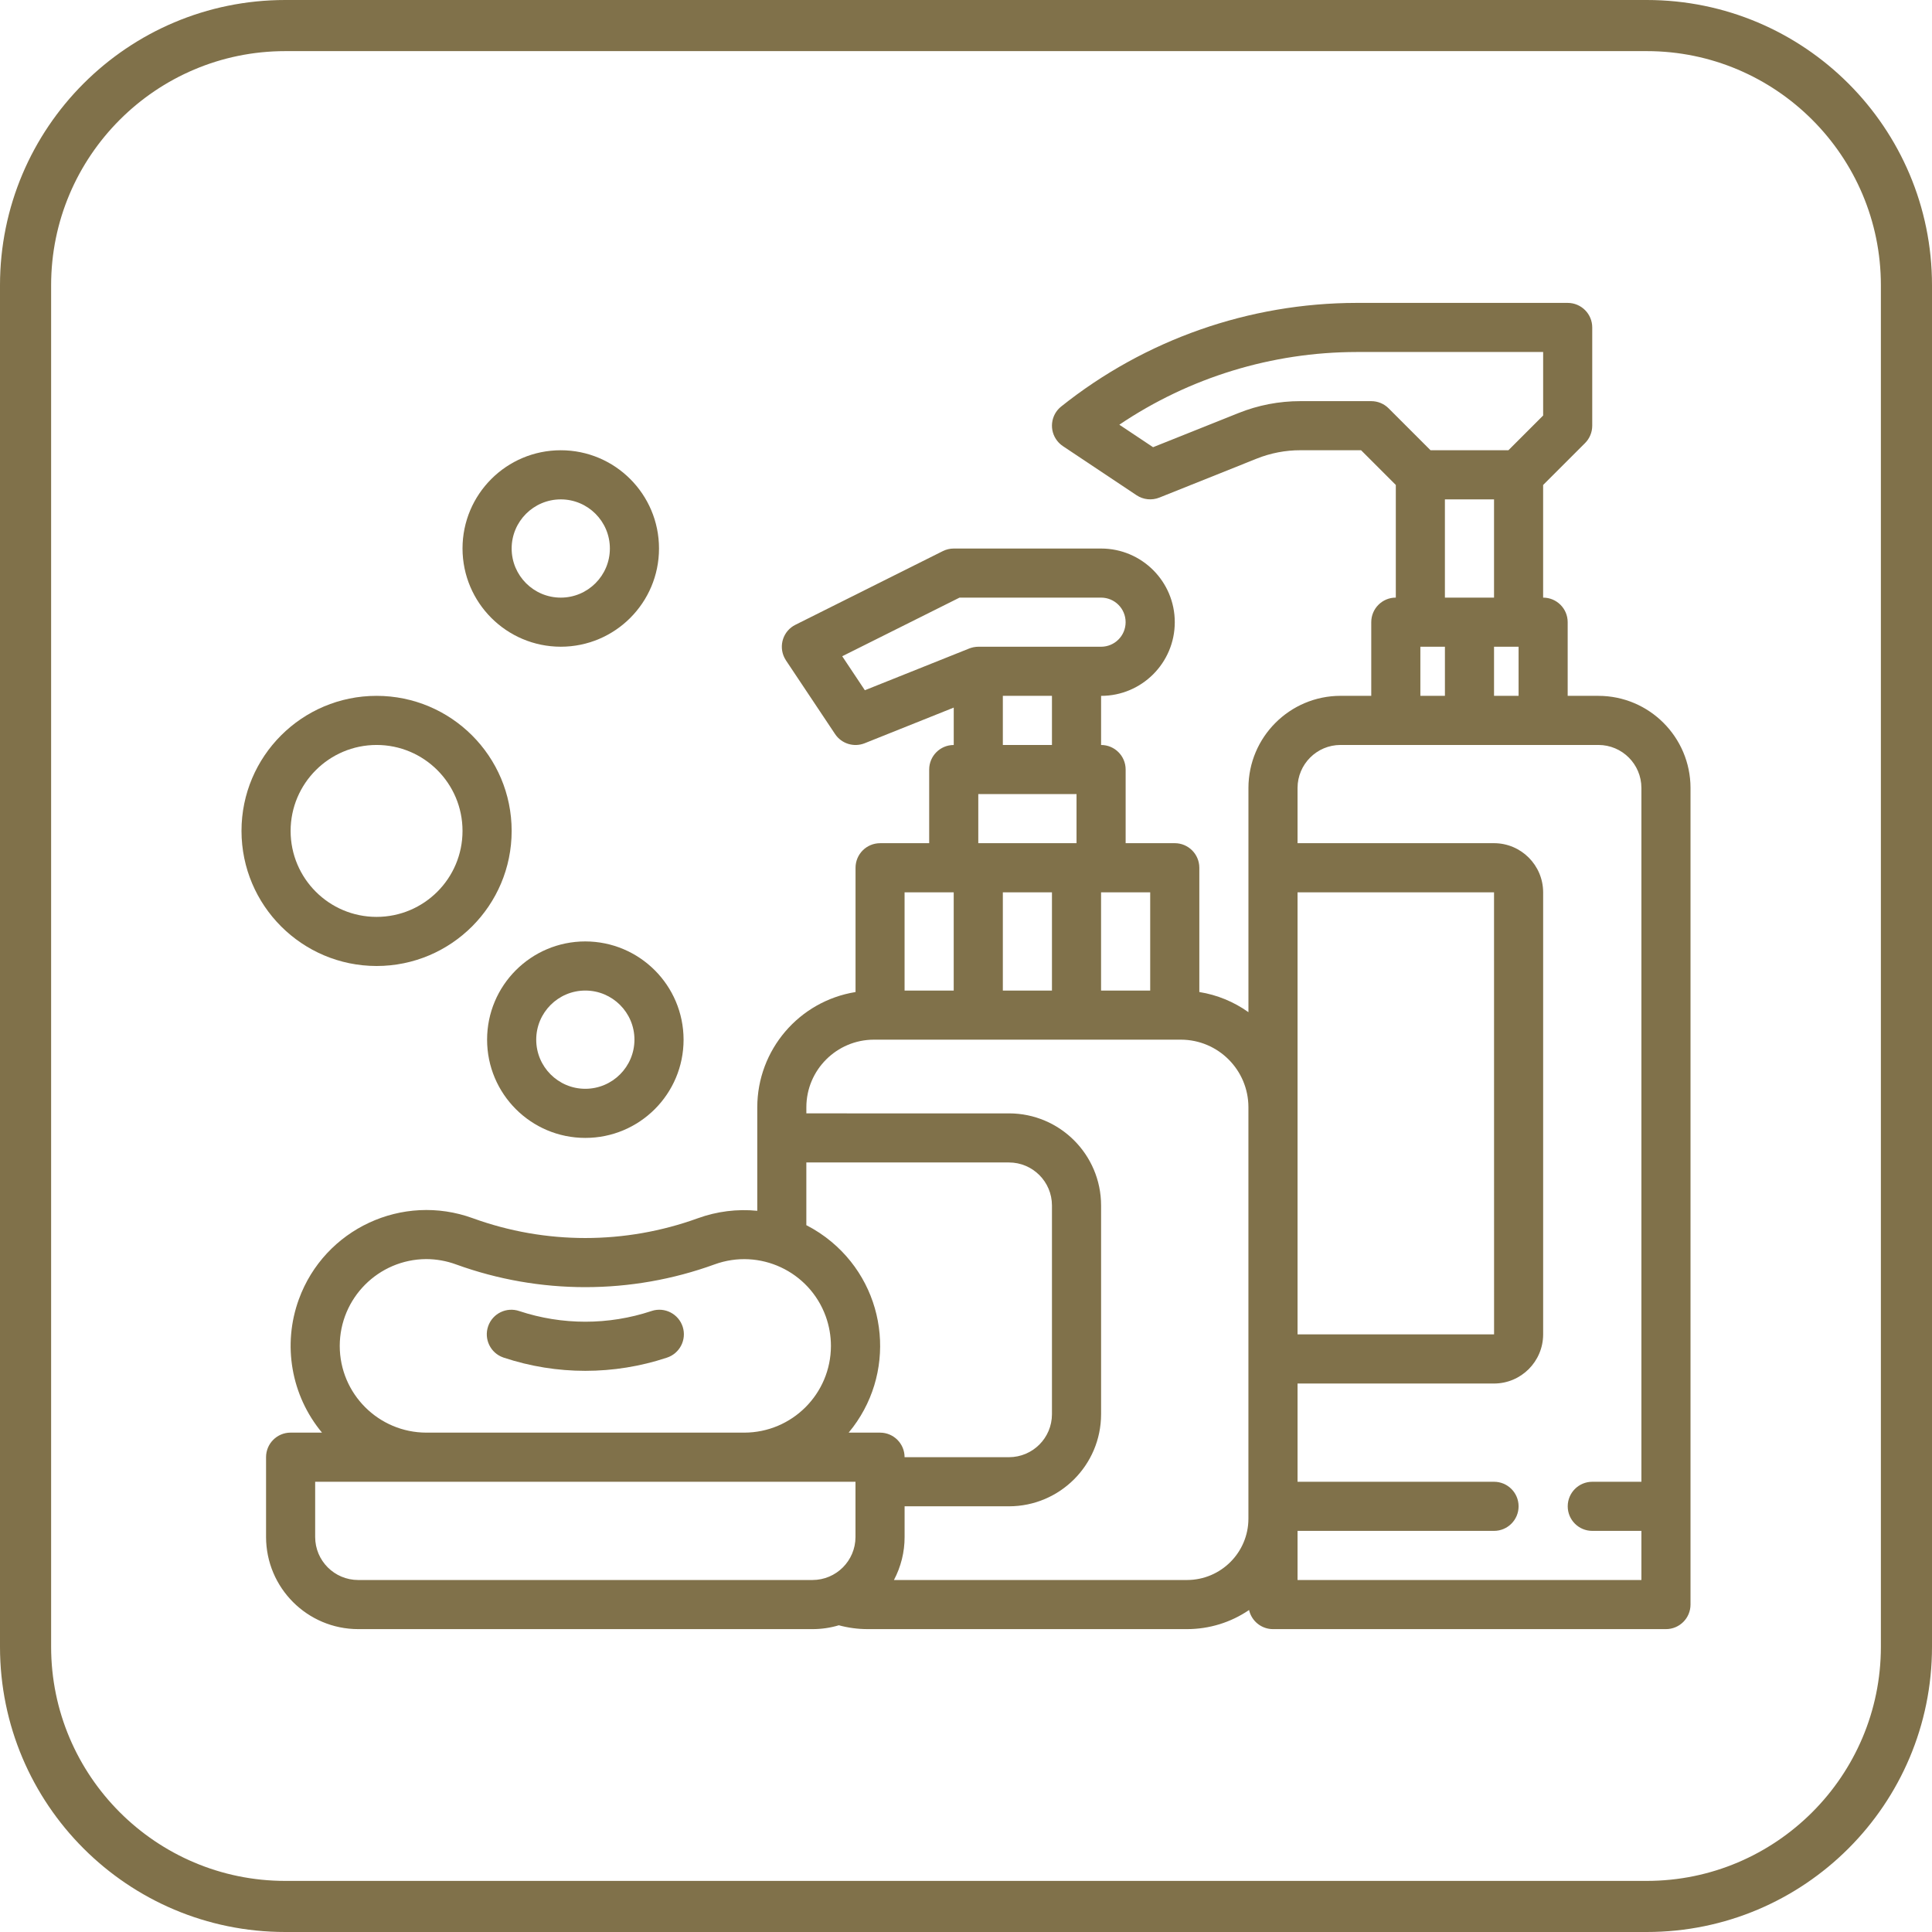 <?xml version="1.0" encoding="utf-8"?>
<!-- Generator: Adobe Illustrator 16.0.0, SVG Export Plug-In . SVG Version: 6.00 Build 0)  -->
<!DOCTYPE svg PUBLIC "-//W3C//DTD SVG 1.1//EN" "http://www.w3.org/Graphics/SVG/1.1/DTD/svg11.dtd">
<svg version="1.1" id="Capa_1" xmlns="http://www.w3.org/2000/svg" xmlns:xlink="http://www.w3.org/1999/xlink" x="0px" y="0px"
	 width="100px" height="100px" viewBox="0 0 100 100" enable-background="new 0 0 100 100" xml:space="preserve">
<g>
	<g>
		<path fill="#80714A" d="M85.235,2.646c6.683,0,12.119,5.436,12.119,12.118v70.473c0,6.682-5.437,12.118-12.119,12.118H14.765
			c-6.683,0-12.119-5.436-12.119-12.118V14.764c0-6.682,5.437-12.118,12.119-12.118H85.235 M85.235,0H14.765
			C6.61,0,0,6.611,0,14.764v70.473C0,93.391,6.61,100,14.765,100h70.471C93.39,100,100,93.391,100,85.237V14.764
			C100,6.611,93.39,0,85.235,0L85.235,0z"/>
	</g>
	<g id="outline_7_">
		<path fill="#80714A" d="M24.476,63.056c-3.646-1.328-7.68,0.551-9.008,4.197c-0.856,2.35-0.4,4.978,1.198,6.899h-1.624
			c-0.702,0-1.271,0.568-1.271,1.271v4.132c0.004,2.633,2.137,4.765,4.768,4.768h23.518c0.461,0,0.92-0.066,1.361-0.199
			c0.488,0.133,0.992,0.199,1.498,0.199h16.526c1.144,0,2.263-0.343,3.21-0.989c0.131,0.579,0.646,0.989,1.238,0.989h20.34
			c0.701,0,1.271-0.568,1.271-1.271V40.784c-0.004-2.631-2.137-4.765-4.768-4.767h-1.59v-3.813c0-0.702-0.568-1.271-1.271-1.271
			v-5.83l2.171-2.17c0.238-0.238,0.371-0.563,0.371-0.899v-5.085c0-0.701-0.568-1.271-1.271-1.271H70.216
			c-5.557,0.007-10.946,1.896-15.289,5.363c-0.549,0.438-0.638,1.239-0.198,1.787c0.081,0.101,0.178,0.189,0.286,0.263l3.814,2.543
			c0.348,0.231,0.788,0.277,1.177,0.122l5.037-2.016c0.721-0.289,1.489-0.437,2.267-0.436h3.139l1.798,1.798v5.83
			c-0.702,0-1.271,0.568-1.271,1.271v3.813h-1.589c-2.631,0.002-4.764,2.136-4.768,4.767V52.39
			c-0.755-0.539-1.625-0.897-2.542-1.043v-6.432c0-0.702-0.569-1.272-1.271-1.272h-2.543v-3.812c0-0.702-0.568-1.271-1.271-1.271
			v-2.542c2.107,0,3.814-1.708,3.814-3.813c0-2.106-1.707-3.813-3.814-3.813h-7.627c-0.197,0-0.392,0.047-0.568,0.135l-7.627,3.812
			c-0.628,0.313-0.882,1.077-0.568,1.705c0.023,0.048,0.051,0.094,0.079,0.138l2.542,3.813c0.334,0.5,0.973,0.697,1.53,0.476
			l4.612-1.846v1.936c-0.702,0-1.271,0.569-1.271,1.271v3.812h-2.541c-0.703,0-1.271,0.57-1.271,1.272v6.432
			c-2.928,0.472-5.082,2.998-5.086,5.962v5.361c-1.041-0.104-2.093,0.029-3.077,0.386C32.356,64.421,28.236,64.421,24.476,63.056z
			 M18.538,81.781c-1.229-0.002-2.224-0.997-2.225-2.226v-2.859H44.28v2.859c-0.002,1.229-0.997,2.224-2.225,2.226H18.538z
			 M67.161,46.186h10.17l0.002,22.882H67.161V46.186z M78.602,33.474v2.543h-1.271v-2.543H78.602z M70.975,20.763H67.31
			c-1.1-0.001-2.189,0.208-3.209,0.618l-4.418,1.766l-1.747-1.164c3.628-2.447,7.904-3.758,12.28-3.763h9.657v3.287l-1.798,1.798
			h-4.031l-2.17-2.17C71.636,20.896,71.312,20.763,70.975,20.763z M74.788,25.848h2.543v5.085h-2.543V25.848z M73.518,33.474h1.271
			v2.543h-1.271V33.474z M69.386,38.559h13.348c1.229,0.001,2.224,0.997,2.225,2.225v35.912h-2.543
			c-0.701,0-1.271,0.568-1.271,1.271s0.57,1.271,1.271,1.271h2.543v2.543H67.161v-2.543h10.17c0.702,0,1.271-0.569,1.271-1.271
			s-0.568-1.271-1.271-1.271h-10.17v-5.085h10.17c1.403-0.002,2.54-1.14,2.542-2.543V46.186c-0.002-1.402-1.139-2.541-2.542-2.543
			h-10.17v-2.859C67.163,39.556,68.157,38.56,69.386,38.559z M59.534,51.271h-2.543v-5.085h2.543V51.271z M51.907,51.271v-5.085
			h2.542v5.085H51.907z M43.593,33.967l6.072-3.034h7.326c0.703,0,1.271,0.568,1.271,1.271s-0.568,1.271-1.271,1.271h-6.355
			c-0.041,0-0.084,0.003-0.125,0.007c-0.021,0.002-0.041,0.006-0.062,0.01c-0.02,0.003-0.039,0.004-0.058,0.008
			c-0.026,0.004-0.052,0.012-0.075,0.019c-0.015,0.005-0.029,0.007-0.043,0.011c-0.026,0.009-0.052,0.018-0.078,0.026
			c-0.01,0.005-0.021,0.007-0.031,0.011l-0.019,0.009l-0.005,0.001l-5.375,2.15L43.593,33.967z M51.907,36.017h2.542v2.542h-2.542
			V36.017z M50.636,41.101h5.085v2.542h-5.085V41.101z M46.821,46.186h2.543v5.085h-2.543V46.186z M45.233,53.813h15.89
			c1.93,0.003,3.493,1.567,3.495,3.496v21.294c-0.001,1.753-1.423,3.175-3.177,3.178H46.27c0.363-0.686,0.554-1.449,0.552-2.226
			v-1.589h5.404c2.631-0.003,4.764-2.136,4.766-4.767V62.394c-0.002-2.631-2.135-4.764-4.766-4.766H41.737v-0.319
			C41.739,55.38,43.304,53.816,45.233,53.813z M41.737,60.169h10.488c1.227,0.001,2.223,0.997,2.224,2.225V73.2
			c-0.001,1.228-0.997,2.223-2.224,2.224h-5.404c0-0.702-0.568-1.271-1.27-1.271h-1.625c2.482-2.972,2.085-7.396-0.888-9.877
			c-0.401-0.335-0.837-0.623-1.302-0.861V60.169z M36.986,65.445c2.33-0.848,4.905,0.355,5.753,2.685
			c0.178,0.493,0.27,1.012,0.27,1.535c-0.003,2.478-2.011,4.485-4.488,4.488H22.073c-2.479-0.003-4.485-2.011-4.488-4.488
			c0.003-2.473,2.001-4.479,4.473-4.495c0.529,0.001,1.053,0.095,1.549,0.277C27.929,67.015,32.665,67.015,36.986,65.445z"/>
		<path fill="#80714A" d="M26.081,70.274c2.737,0.907,5.693,0.907,8.432,0c0.668-0.214,1.037-0.928,0.825-1.597
			c-0.214-0.669-0.929-1.039-1.598-0.825c-0.011,0.003-0.021,0.006-0.032,0.011c-2.215,0.732-4.607,0.732-6.823,0
			c-0.663-0.231-1.388,0.119-1.618,0.782c-0.23,0.664,0.119,1.388,0.783,1.618C26.061,70.266,26.071,70.271,26.081,70.274z"/>
		<path fill="#80714A" d="M30.296,48.728c-2.807,0-5.084,2.277-5.084,5.085c0,2.81,2.277,5.085,5.084,5.085
			c2.809,0,5.086-2.275,5.086-5.085C35.378,51.006,33.104,48.732,30.296,48.728z M30.296,56.356c-1.403,0-2.541-1.139-2.541-2.543
			c0-1.403,1.138-2.542,2.541-2.542c1.404,0,2.543,1.139,2.543,2.542C32.837,55.217,31.7,56.354,30.296,56.356z"/>
		<path fill="#80714A" d="M19.491,50c3.861,0,6.992-3.131,6.992-6.992c0-3.86-3.131-6.991-6.992-6.991S12.5,39.148,12.5,43.008
			C12.504,46.868,15.632,49.996,19.491,50z M19.491,38.559c2.458,0,4.449,1.992,4.449,4.449c0,2.458-1.991,4.45-4.449,4.45
			c-2.457,0-4.449-1.992-4.449-4.45C15.045,40.552,17.035,38.562,19.491,38.559z"/>
		<path fill="#80714A" d="M29.026,33.474c2.807,0,5.084-2.277,5.084-5.084c0-2.809-2.277-5.085-5.084-5.085
			c-2.809,0-5.086,2.276-5.086,5.085C23.944,31.197,26.218,33.471,29.026,33.474z M29.026,25.848c1.402,0,2.541,1.138,2.541,2.542
			c0,1.403-1.139,2.543-2.541,2.543c-1.404,0-2.543-1.14-2.543-2.543C26.484,26.986,27.622,25.849,29.026,25.848z"/>
	</g>
</g>
</svg>
